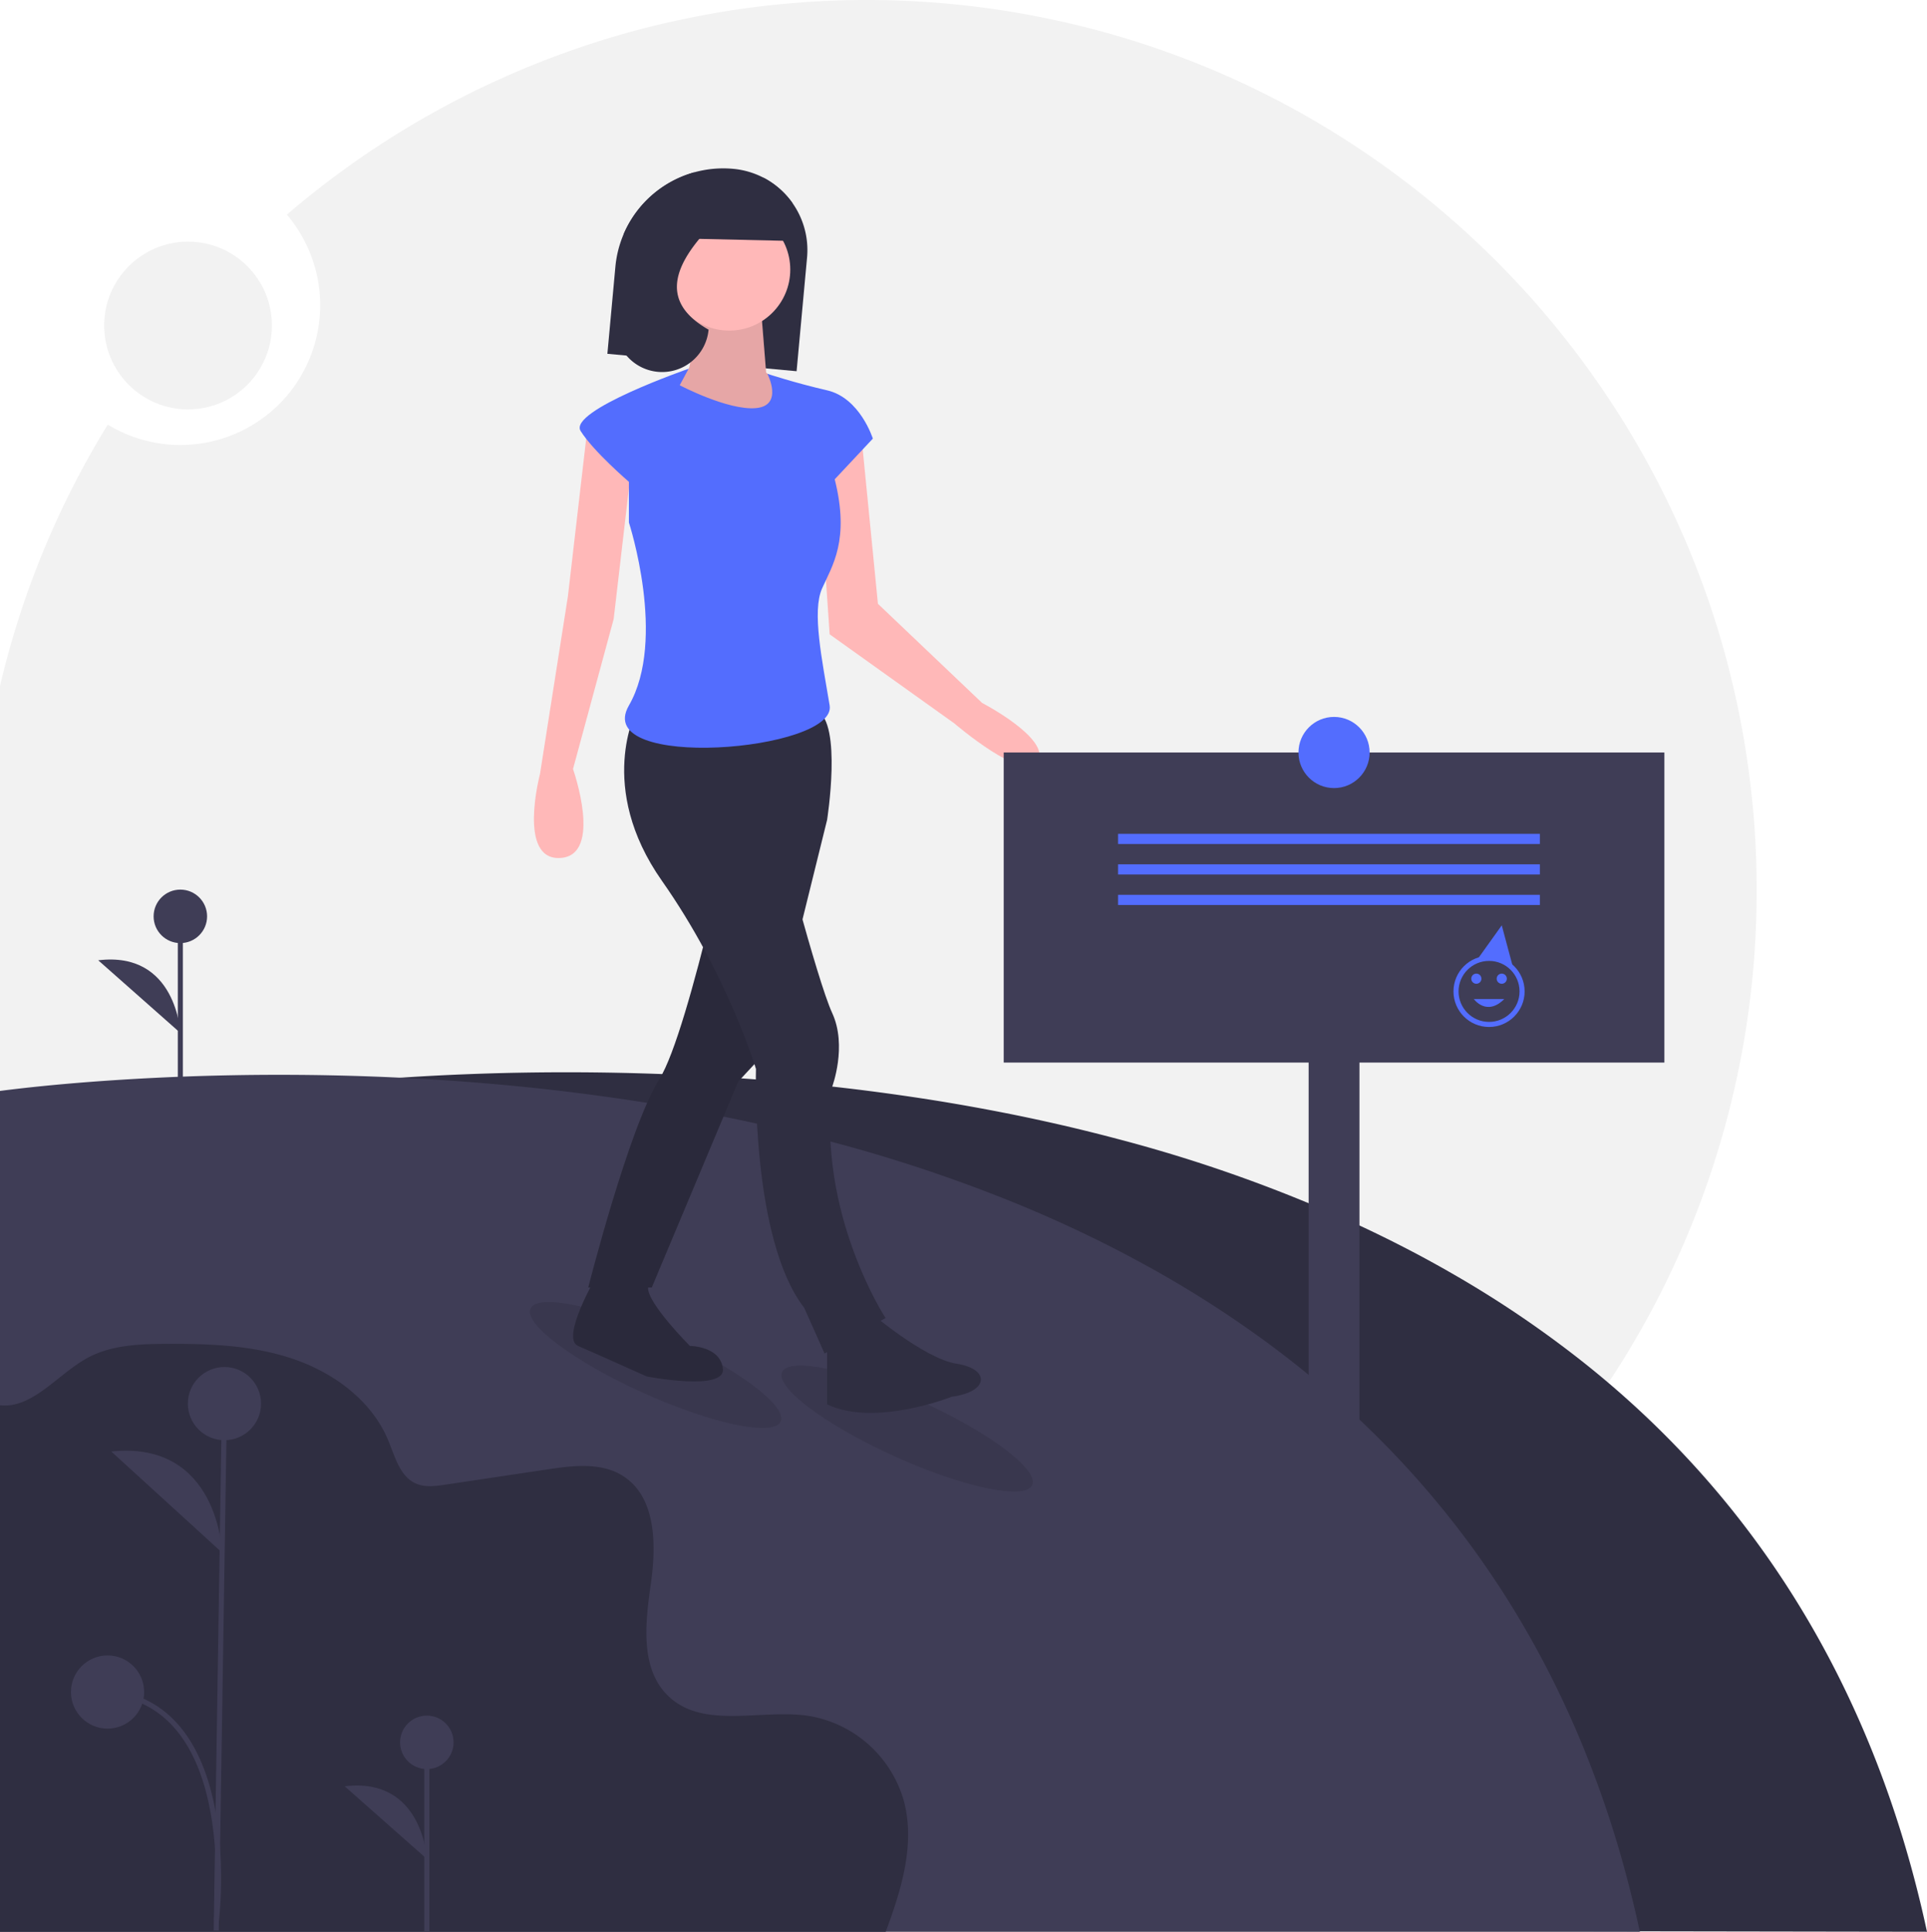<svg id="b9261c2c-831f-48b8-8d49-dea78c6da704" data-name="Layer 1" xmlns="http://www.w3.org/2000/svg" width="758.35" height="760.08" viewBox="0 0 758.35 760.08"><title>walking around</title><path d="M912.145,420.26a350.048,350.048,0,0,1-338.73,350.12q-5.76.195-11.57.19a348.898,348.898,0,0,1-228.02-84.37q-13.245-11.355-25.29-23.97a351.824,351.824,0,0,1-46.57-60.8,348.131,348.131,0,0,1-41.14-100.75V339.84a348.288,348.288,0,0,1,42.41-102.81,54.993,54.993,0,0,0,70.48-82.61,350.67,350.67,0,0,1,372.59-53.38q5.31,2.4,10.52,4.98C832.555,163.21,912.145,282.44,912.145,420.26Z" transform="translate(-220.825 -69.96)" fill="#f2f2f2"/><circle cx="74" cy="128.08" r="33" fill="#f2f2f2"/><path d="M979.175,830.04l-645.35-1V498.2c.37-.05.78-.1,1.23-.16,5.7-.73,17.74-2.14,34.7-3.43,40.03-3.04,107.43-5.41,183.44,3.43q17.385,2.025,35.31,4.86,14.895,2.385,30.04,5.41,6.585,1.32,13.2,2.78,14.415,3.165,28.9,7.01a576.563,576.563,0,0,1,94.89,33.9c12.78,5.95,25.36,12.44,37.64,19.55A418.635,418.635,0,0,1,844.725,606.6C907.625,656.77,957.465,729.11,979.175,830.04Z" transform="translate(-220.825 -69.96)" fill="#2f2e41"/><path d="M866.175,830.04H220.825V499.2c.37-.05.78-.1,1.23-.16.84-.11,1.81-.23,2.92-.36,6.42-.78,17.31-1.97,31.78-3.07,10.05-.76,21.83-1.48,35.05-2,24.56-.95,54.07-1.18,86.6.39,19.63.95,40.37,2.55,61.79,5.04q17.385,2.025,35.31,4.86,14.895,2.385,30.04,5.41,6.585,1.32,13.2,2.78,14.415,3.165,28.9,7.01a597.237,597.237,0,0,1,71.76,23.84q11.67,4.74,23.13,10.06,6.48,3.015,12.89,6.23,12.54,6.27,24.75,13.32a423.35,423.35,0,0,1,36.65,23.74c.9.63,1.8,1.29,2.7,1.95q6.18,4.56,12.2,9.36c1.37,1.1,2.74,2.2,4.1,3.32q10.245,8.4,20,17.59a364.004,364.004,0,0,1,43.57,49.21C829.675,718.9,853.015,769,866.135,829.86,866.145,829.92,866.165,829.98,866.175,830.04Z" transform="translate(-220.825 -69.96)" fill="#3f3d56"/><ellipse cx="478.825" cy="607.04" rx="12" ry="54" transform="translate(-492.333 723.551) rotate(-65.69)" opacity="0.1"/><ellipse cx="577.825" cy="632.04" rx="12" ry="54" transform="translate(-456.871 828.481) rotate(-65.69)" opacity="0.1"/><line x1="70.975" y1="434.964" x2="70.975" y2="360.552" fill="none" stroke="#3f3d56" stroke-miterlimit="10" stroke-width="2"/><circle cx="70.975" cy="360.552" r="10.523" fill="#3f3d56"/><path d="M291.8,476.374s-1.503-32.332-32.32-28.574Z" transform="translate(-220.825 -69.96)" fill="#3f3d56"/><path d="M459.856,209.168l7.524.691,25.603,2.358,41.332,3.801,4.117-44.693a32.09,32.09,0,0,0-29.039-34.932,42.623,42.623,0,0,0-43.144,25.706l-.006.015A42.671,42.671,0,0,0,463.001,174.957Z" transform="translate(-220.825 -69.96)" fill="#2f2e41"/><path d="M491.325,189.54s3,25,0,26-13,5-13,5l18,19,26,1,6-19-6-5-2-25Z" transform="translate(-220.825 -69.96)" fill="#ffb8b8"/><path d="M491.325,189.54s3,25,0,26-13,5-13,5l18,19,26,1,6-19-6-5-2-25Z" transform="translate(-220.825 -69.96)" opacity="0.1"/><path d="M452.325,235.54l-8,69-11,70s-9,34,8,33,5-35,5-35l16-59,7-60Z" transform="translate(-220.825 -69.96)" fill="#ffb8b8"/><path d="M559.325,236.54l7,71,41,39s27,14,22,23-33-15-33-15l-49-35-3-44,3-44Z" transform="translate(-220.825 -69.96)" fill="#ffb8b8"/><path d="M455.325,572.54s-14,24-7,27,27,12,27,12,31,6,30-3-13-9-13-9-16.936-17-16.468-23S455.325,572.54,455.325,572.54Z" transform="translate(-220.825 -69.96)" fill="#2f2e41"/><path d="M455.325,572.54s-14,24-7,27,27,12,27,12,31,6,30-3-13-9-13-9-16.936-17-16.468-23S455.325,572.54,455.325,572.54Z" transform="translate(-220.825 -69.96)" opacity="0.1"/><path d="M543.325,376.54l3,16-22,89-13,14-34,81h-25s16-63,28-82,32-116,32-116Z" transform="translate(-220.825 -69.96)" fill="#2f2e41"/><path d="M501.825,446.04l18,3,4.5,32.5-13,14-34,81h-25s16-63,28-82,32-116,32-116Z" transform="translate(-220.825 -69.96)" opacity="0.1"/><path d="M471.325,349.54s-16,30,10,67,37,74,37,74-2,67,19,94l8,18,24-14s-27-41-21-91c0,0,6-16,0-29s-22-75-22-75l20-1s6-38-4-43S471.325,349.54,471.325,349.54Z" transform="translate(-220.825 -69.96)" fill="#2f2e41"/><path d="M562.325,585.54s22,19,35,21,13,11-2,13c0,0-30,12-49,3v-25Z" transform="translate(-220.825 -69.96)" fill="#2f2e41"/><circle cx="287" cy="106.08" r="24" fill="#ffb8b8"/><path d="M488.325,221.54l3.5-6.5s-47.5,16.5-42.5,24.5,19,20,19,20v16s15,46,0,72,82,18,79,0-7-37-3-46,11-19,5-43l15-16s-5-16-18-19-23.5-6.5-23.5-6.5,6.5,12.5-4.5,13.5S488.325,221.54,488.325,221.54Z" transform="translate(-220.825 -69.96)" fill="#536dfe"/><path d="M467.38,209.859a18.371,18.371,0,0,0,32.297-10.184c-20.221-11.454-13.622-26.867,4.045-43.922a18.355,18.355,0,0,0-9.792-17.956,42.767,42.767,0,0,0-27.681,24.303l-.006.015-3.153,34.191A18.283,18.283,0,0,0,467.38,209.859Z" transform="translate(-220.825 -69.96)" fill="#2f2e41"/><path d="M495.534,163.933l36.822.844.342-14.896a32.147,32.147,0,0,0-11.259-9.92l-25.342-.577Z" transform="translate(-220.825 -69.96)" fill="#2f2e41"/><path d="M569.395,830.04H220.825V622.89c12.97,1.37,22.78-12.38,34.59-18.73,9.24-4.97,20.18-5.38,30.67-5.44,16.91-.09,34.13.5,50.14,5.94a73.636,73.636,0,0,1,14.71,6.85c9.92,6.04,18.24,14.52,22.66,25.16,2.67,6.42,4.59,14.29,10.98,17.04,3.56,1.54,7.63.99,11.47.42q20.235-3.03,40.47-6.05c9.98-1.5,20.95-2.8,29.47,2.61,13.14,8.34,13.15,27.25,10.94,42.66-2.22,15.41-4.24,33.59,7.16,44.19,13.82,12.86,36.05,4.83,54.73,7.52a46.841,46.841,0,0,1,37.55,32.93C581.185,795.16,575.685,813.16,569.395,830.04Z" transform="translate(-220.825 -69.96)" fill="#2f2e41"/><line x1="85.098" y1="759.591" x2="88.329" y2="552.269" fill="none" stroke="#3f3d56" stroke-miterlimit="10" stroke-width="2"/><circle cx="88.329" cy="552.269" r="14.401" fill="#3f3d56"/><path d="M308.24,680.872s-1.368-44.276-43.618-39.79Z" transform="translate(-220.825 -69.96)" fill="#3f3d56"/><path d="M305.985,825.592s10.583-84.936-42.837-89.884" transform="translate(-220.825 -69.96)" fill="none" stroke="#3f3d56" stroke-miterlimit="10" stroke-width="2"/><circle cx="42.322" cy="665.748" r="14.401" fill="#3f3d56"/><line x1="167.975" y1="759.964" x2="167.975" y2="685.552" fill="none" stroke="#3f3d56" stroke-miterlimit="10" stroke-width="2"/><circle cx="167.975" cy="685.552" r="10.523" fill="#3f3d56"/><path d="M388.8,801.374s-1.503-32.332-32.32-28.574Z" transform="translate(-220.825 -69.96)" fill="#3f3d56"/><rect x="515" y="306.08" width="20" height="305" fill="#3f3d56"/><rect x="395" y="296.08" width="260" height="122" fill="#3f3d56"/><rect x="440" y="328.08" width="166" height="4" fill="#536dfe"/><rect x="440" y="340.08" width="166" height="4" fill="#536dfe"/><rect x="440" y="352.08" width="166" height="4" fill="#536dfe"/><circle cx="525" cy="296.08" r="14" fill="#536dfe"/><circle cx="586" cy="390.08" r="13" fill="none" stroke="#536dfe" stroke-miterlimit="10" stroke-width="2"/><circle cx="581" cy="385.08" r="2" fill="#536dfe"/><circle cx="591" cy="385.08" r="2" fill="#536dfe"/><path d="M800.825,463.04s5,7,12,0Z" transform="translate(-220.825 -69.96)" fill="#536dfe"/><path d="M801.825,448.038l10-13.998,4.624,17.267S811.825,445.036,801.825,448.038Z" transform="translate(-220.825 -69.96)" fill="#536dfe"/></svg>